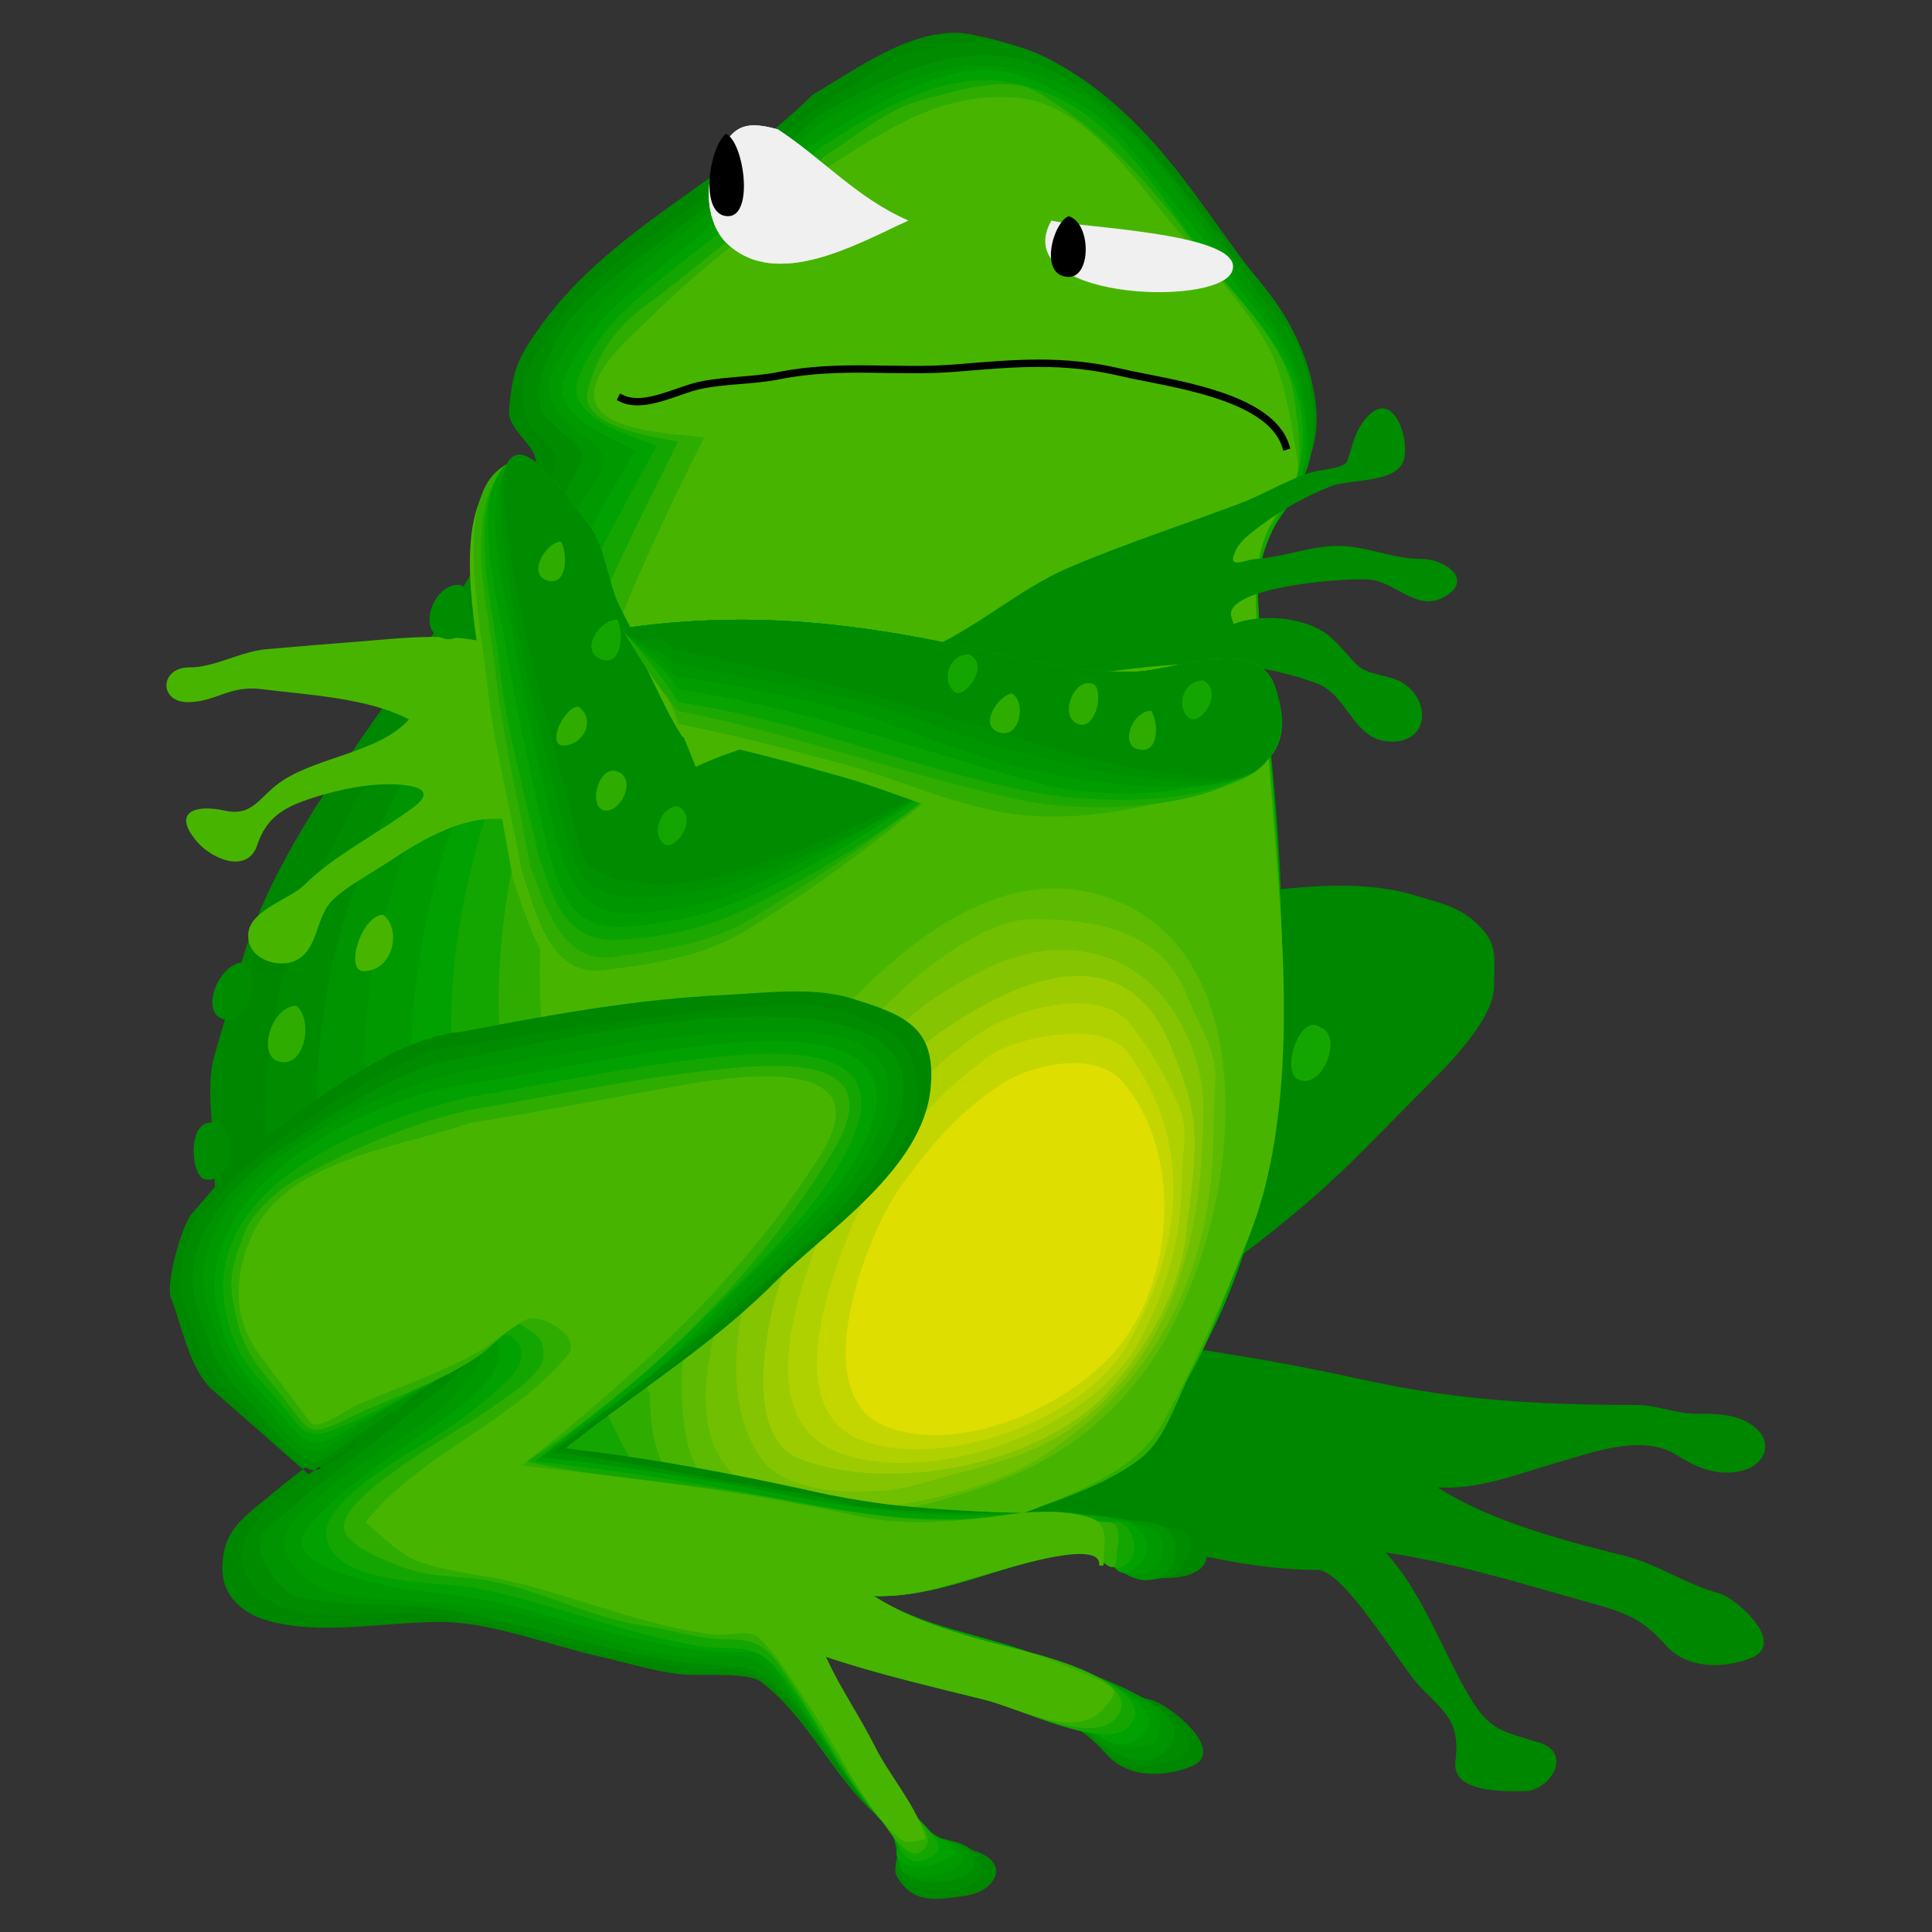 <?xml version="1.0" encoding="UTF-8" standalone="no"?>
<!-- Generator: Adobe Illustrator 12.0.0, SVG Export Plug-In . SVG Version: 6.00 Build 51448)  -->

<svg
   xmlns:dc="http://purl.org/dc/elements/1.1/"
   xmlns:cc="http://creativecommons.org/ns#"
   xmlns:rdf="http://www.w3.org/1999/02/22-rdf-syntax-ns#"
   xmlns:svg="http://www.w3.org/2000/svg"
   xmlns="http://www.w3.org/2000/svg"
   xmlns:sodipodi="http://sodipodi.sourceforge.net/DTD/sodipodi-0.dtd"
   xmlns:inkscape="http://www.inkscape.org/namespaces/inkscape"
   height="265"
   id="Layer_1"
   inkscape:version="0.47pre4 r22446"
   sodipodi:docname="rana03_architetto_france_01.svg"
   sodipodi:version="0.32"
   space="preserve"
   style="overflow:visible"
   version="1.1"
   viewBox="0 0 265 265"
   width="265">
  <rect x="0" y="0" width="265" height="265" fill="#333333" stroke="none"/>
  <defs
     id="defs136">
    <inkscape:perspective
       sodipodi:type="inkscape:persp3d"
       inkscape:vp_x="0 : 206.084 : 1"
       inkscape:vp_y="0 : 1000 : 0"
       inkscape:vp_z="353.13901 : 206.084 : 1"
       inkscape:persp3d-origin="176.5695 : 137.38933 : 1"
       id="perspective73" />
  </defs>
  <sodipodi:namedview
     bordercolor="#666666"
     borderopacity="1.0"
     id="base"
     inkscape:current-layer="Layer_1"
     inkscape:cx="49.5695"
     inkscape:cy="177.57876"
     inkscape:pageopacity="0.0"
     inkscape:pageshadow="2"
     inkscape:window-height="714"
     inkscape:window-width="1097"
     inkscape:window-x="22"
     inkscape:window-y="29"
     inkscape:zoom="1"
     pagecolor="#ffffff"
     showgrid="false"
     inkscape:window-maximized="0" />
  <g
     id="g3"
     transform="matrix(0.621,0,0,0.621,22.833,4.499)">
    <path
       d="m 189.702,196.712 c 19.538,-3.126 39.02,-5.986 58.731,-7.777 9.101,-0.827 18.717,-1.058 27.575,1.667 5.676,1.746 9.716,2.437 13.869,6.588 4.327,4.327 3.354,7.14 3.354,13.313 0,7.607 -10.625,17.913 -15.728,23.014 -6.252,6.25 -12.354,12.708 -18.782,18.775 -14.415,13.606 -30.984,24.793 -46.973,36.416 17.216,1.909 35.508,5.012 52.404,8.766 20.675,4.594 39.461,5.609 60.623,5.609 4.312,0 8.433,1.916 13.031,1.916 4.695,0 10.064,-0.002 13.688,3.62 3.522,3.521 0.989,8.107 -3.906,9.086 -5.356,1.071 -9.569,-0.775 -14.095,-3.603 -7.528,-4.702 -18.198,-0.62 -26.397,1.72 -8.638,2.466 -17.182,6.032 -26.326,5.468 11.767,7.565 27.897,11.763 41.381,15.132 7.061,1.764 13.525,6.284 20.755,8.255 3.896,1.062 15.093,11.086 7.095,14.286 -5.937,2.375 -14.183,2.493 -18.796,-2.777 -6.119,-6.991 -10.691,-7.663 -19.499,-10.179 -13.78,-3.938 -28.257,-8.263 -42.438,-10.342 8.065,8.591 12.592,21.938 18.692,32.102 4.287,7.142 6.979,7.344 15.282,9.897 7.536,2.318 2.355,10.706 -3.39,10.706 -4.023,0 -16.034,0.526 -15.148,-6.547 1.044,-8.333 -1.81,-10.494 -7.538,-16.222 -4.535,-4.534 -16.941,-26.104 -22.988,-26.104 -26.39,0 -51.02,-12.458 -77.187,-12.458 -11.476,0 -25.348,3.814 -35.699,-2.396 -15.55,-9.328 2.267,-23.523 10.579,-29.458 11.11,-7.934 21.774,-16.659 33.996,-22.769 -5.787,0.331 -27.218,25.289 -30.428,22.348 -6.919,-6.341 -13.837,-12.681 -20.756,-19.021 -5.094,-4.668 -7.216,-14.019 -10.023,-20.254 -1.333,-2.961 2.431,-16.218 4.776,-18.742 6.182,-6.655 12.013,-12.766 19.044,-18.476 12.487,-10.139 26.455,-15.557 41.222,-21.559"
       id="path5"
       style="fill:#008700;fill-rule:evenodd" />
    <path
       d="m 142.731,13.677 c -18.334,18.326 -44.346,29.451 -59.674,50.52 -5.317,7.309 -6.564,9.914 -7.376,18.852 -0.535,5.881 8.746,8.704 5.043,14.698 -7.429,12.023 -14.703,24.15 -22.451,35.971 -14.138,21.571 -34.141,45.776 -41.447,70.82 -2.099,7.196 -4.199,14.392 -6.298,21.588 -1.886,6.465 -0.085,15.876 -0.085,22.618 0,10.581 2.773,24.453 6.982,34.184 6.047,13.98 9.809,28.854 21.351,38.951 8.688,7.6 28.918,8.071 39.522,9.768 27.226,4.355 55.571,1.443 82.793,-1.188 11.117,-1.075 24.288,-3.288 34.476,-7.717 6.899,-2.998 13.798,-5.997 20.696,-8.995 4.062,-1.766 8.784,-15.907 10.902,-19.839 12.084,-22.433 19.097,-48.955 19.097,-74.531 0,-24.708 -2.209,-49.067 -3.853,-73.71 -0.774,-11.627 -4.854,-26.125 1.455,-36.638 6.951,-11.585 12.469,-16.979 9.249,-31.465 C 250.288,64.853 244.333,59.226 236.715,48.841 228.881,38.162 221.331,26.609 211.536,17.634 200.869,7.859 191.884,3.189 177.734,0.361 165.727,-2.042 152.21,8.19 142.731,13.677"
       id="path7"
       style="fill:#008700;fill-rule:evenodd" />
    <path
       d="m 143.689,16.551 c -10.972,8.774 -21.676,17.669 -33.114,25.836 -9.451,6.749 -20.214,14.541 -26.526,24.456 -3.323,5.22 -6.971,11.06 -4.587,17.747 2.503,7.024 9.533,6.322 5.345,13.649 -7.142,12.494 -14.119,25.078 -21.709,37.305 -14.045,22.621 -31.072,46.817 -37.367,73.035 -3.842,15.999 -4.432,27.855 -3.797,44.354 0.429,11.146 5.86,24.817 10.307,35.19 4.912,11.457 8.694,30.463 21.777,35.367 12.713,4.765 25.52,7.778 39.117,8.785 26.513,1.963 55.535,2.809 81.483,-3.917 14.812,-3.84 27.602,-8.51 41.646,-14.614 3.689,-1.604 7.965,-14.387 9.867,-17.917 3.002,-5.574 5.377,-10.974 7.733,-16.865 10.692,-26.725 12.398,-53.379 12.398,-81.916 0,-22.458 -3.456,-45.449 -4.952,-67.887 -0.875,-13.112 1.664,-17.693 8.307,-28.758 6.264,-10.438 4.233,-21.064 0.281,-31.929 -3.535,-9.721 -13.819,-19.367 -20.31,-27.478 -7.44,-9.298 -14.592,-18.326 -23.021,-26.751 -6.734,-6.732 -18.769,-13.761 -28.822,-11.987 -5.128,0.904 -12.564,0.726 -17.001,3.527 -5.686,3.591 -11.37,7.179 -17.055,10.768"
       id="path9"
       style="fill:#008c00;fill-rule:evenodd" />
    <path
       d="m 143.689,18.468 c -9.378,9.375 -20.065,16.444 -30.477,24.623 -9.202,7.228 -23.074,15.718 -27.968,26.483 -2.152,4.734 -5.167,12.12 -0.45,16.364 7.775,6.995 8.862,5.924 3.842,14.707 -7.3,12.771 -14.602,25.54 -21.856,38.337 -13.25,23.375 -27.139,46.587 -31.45,73.524 -4.252,26.568 -3.081,52.572 8.588,77.359 4.81,10.218 9.708,29.91 21.396,34.584 12.652,5.059 25.274,7.926 38.881,9.015 28.556,2.284 55.751,-0.698 83.374,-8.134 11.003,-2.962 26.241,-6.629 31.775,-16.904 7.396,-13.73 13.527,-26.981 19.321,-41.464 9.051,-22.622 9.015,-52.538 7.1,-76.46 -1.859,-23.221 -3.463,-46.457 -5.013,-69.7 -0.698,-10.465 8.249,-15.68 11.261,-24.71 2.512,-7.53 1.066,-23.582 -4.103,-30.042 -13.611,-17.009 -26.617,-38.803 -43.828,-52.372 -20.686,-16.309 -40.32,-6.827 -60.393,4.79"
       id="path11"
       style="fill:#009400;fill-rule:evenodd" />
    <path
       d="m 143.689,20.385 c -18.26,18.252 -46.75,31.179 -58.484,54.639 -2.906,5.811 2.982,11.293 7.198,14.358 7.644,5.557 3.297,7.288 -1.237,15.221 -7.33,12.823 -14.527,25.646 -21.479,38.676 -12.181,22.83 -23.601,49.222 -25.599,75.187 -2.052,26.667 3.086,53.28 14.161,77.639 6.711,14.76 9.609,25.361 24.692,32.319 11.856,5.471 28.33,4.99 41.19,6.159 23.871,2.17 53.758,-3.396 75.504,-13.276 4.188,-1.903 15.189,-4.493 17.422,-8.637 4.131,-7.67 8.263,-15.339 12.394,-23.009 6.066,-11.262 9.901,-23.966 12.495,-36.41 5.597,-26.847 4.464,-53.33 2.397,-80.497 -0.705,-9.269 -1.364,-18.543 -1.982,-27.818 -0.701,-10.509 -3.598,-22.527 -0.234,-32.614 3.141,-9.417 10.508,-13.789 9.886,-24.856 C 251.373,76.09 247.664,67.899 240.686,59.177 228.94,44.5 217.802,22.02 200.851,12.896 179.289,1.289 163.639,9.415 143.689,20.385"
       id="path13"
       style="fill:#009900;fill-rule:evenodd" />
    <path
       d="M 144.648,23.259 C 131.2,34.012 117.616,44.661 104.39,55.678 c -6.916,5.761 -12.598,11.72 -16.266,19.968 -3.83,8.613 9.814,13.656 15.303,16.61 -26.966,47.175 -56.275,98.447 -47.931,154.766 2.082,14.05 6.25,26.891 10.468,40.479 3.409,10.979 9.806,25.49 17.333,34.268 15.732,18.35 56.518,14.152 77.697,10.471 12.652,-2.199 26.128,-4.61 37.796,-10.165 3.766,-1.792 15.944,-5.092 17.888,-8.699 4.061,-7.538 8.12,-15.075 12.181,-22.613 11.863,-22.023 17.403,-48.859 17.403,-73.768 0,-26.999 -2.684,-53.8 -4.479,-80.735 -0.376,-5.646 -2.786,-14.548 -0.973,-19.986 2.162,-6.486 7.441,-10.817 9.586,-17.249 3.721,-11.161 -0.347,-25.993 -7.591,-35.045 -6.462,-8.075 -12.224,-16.905 -18.887,-24.778 -5.954,-7.034 -13.206,-18.224 -21.29,-22.938 -8.563,-4.994 -17.429,-10.086 -27.741,-7.509 -11.959,2.989 -19.74,7.876 -30.239,14.504"
       id="path15"
       style="fill:#00a100;fill-rule:evenodd" />
    <path
       d="m 144.648,25.176 c -11.513,11.51 -24.899,20.423 -37.391,30.829 -6.886,5.736 -13.039,11.607 -16.239,20.138 -3.304,8.806 11.425,12.681 17.202,15.156 -23.969,44.138 -54.398,99.319 -42.763,151.663 5.894,26.516 13.04,56.286 29.112,78.774 15.538,21.74 55.316,13.206 77.167,9.045 12.734,-2.425 24.789,-7.151 36.324,-12.918 7.23,-3.613 8.556,-4.376 12.317,-11.359 3.321,-6.165 7.394,-12.315 9.998,-18.824 10.881,-27.197 15.885,-52.551 15.885,-81.915 0,-26.976 -3.459,-54.208 -5.255,-81.138 -0.927,-13.902 10.047,-21.5 10.047,-35.153 0,-14.451 -8.17,-24.11 -17.01,-34.306 C 222.187,41.494 214.175,23.036 197.368,14.637 177.471,4.689 161.64,14.448 144.648,25.176"
       id="path17"
       style="fill:#14a600;fill-rule:evenodd" />
    <path
       d="m 145.606,27.093 c -12.675,11.403 -25.654,22.588 -39.3,32.818 -6.941,5.204 -11.118,10.665 -13.225,19.09 -2.086,8.342 15.592,10.254 19.932,11.339 -23.54,47.065 -48.539,98.36 -36.487,152.579 6.139,27.615 15.107,53.425 29.218,78.109 11.681,20.436 53.579,17.393 72.78,9.715 10.845,-4.337 29.404,-9.005 38.021,-17.12 4.632,-4.362 7.605,-14.118 10.621,-19.717 3.005,-5.578 5.233,-11.281 7.592,-17.177 10.131,-25.322 12.618,-52.859 11.505,-80.018 -0.558,-13.613 -2.156,-27.291 -3.128,-40.889 -0.871,-12.204 -4.32,-26.719 -2.624,-38.651 0.824,-5.8 5.54,-11.079 8.131,-16.255 2.914,-5.824 1.254,-13.345 0.568,-19.521 C 247.769,68.422 235.186,57.73 227.811,47.676 217.576,33.722 207.097,21.742 192.115,13.006 c -6.674,-3.892 -18.309,0.092 -24.98,1.759 -7.832,1.957 -14.753,8.05 -21.529,12.328"
       id="path19"
       style="fill:#2ead00;fill-rule:evenodd" />
    <path
       d="M 145.606,29.968 C 133.153,41.033 119.173,50.641 107.424,62.387 103.521,66.29 92.449,75.134 94.8,81.715 c 2.405,6.731 18.845,6.813 23.965,7.667 -24.034,48.052 -45.716,98.929 -32.039,153.622 6.893,27.563 16.836,53.085 30.123,78.286 13.118,24.882 51.891,14.37 72.375,5.749 11.831,-4.979 24.936,-8.988 31.155,-20.536 7.239,-13.438 13.085,-26.541 18.759,-40.724 9.15,-22.87 8.378,-53.4 6.449,-77.5 -1.123,-14.025 -2.139,-28.055 -3.141,-42.09 -0.89,-12.448 -4.354,-26.098 1.4,-37.606 2.877,-5.754 6.952,-8.273 5.77,-15.368 -1.187,-7.122 -2.024,-13.11 -4.513,-19.951 -3.584,-9.854 -16.304,-23.038 -23.137,-31.233 -8.623,-10.343 -19.649,-26.574 -34.29,-27.699 -16.726,-1.286 -28.39,6.999 -42.07,15.636"
       id="path21"
       style="fill:#47b500;fill-rule:evenodd" />
    <path
       d="m 135.061,21.343 c -8.471,-2.42 -10.666,-0.038 -14.08,7.927 -2.149,5.016 -1.464,12.949 2.577,16.989 11.002,11 29.574,0.017 40.262,-4.792 -11.372,-4.966 -18.696,-13.491 -28.759,-20.124"
       id="path23"
       style="fill:#f0f0f0;fill-rule:evenodd;stroke:#000000;stroke-width:0;stroke-linecap:square;stroke-miterlimit:10" />
    <path
       d="m 135.061,21.343 c -8.471,-2.42 -10.666,-0.038 -14.08,7.927 -2.149,5.016 -1.464,12.949 2.577,16.989 11.002,11 29.574,0.017 40.262,-4.792 -11.372,-4.966 -18.696,-13.491 -28.759,-20.124"
       id="path25"
       style="fill:#f0f0f0;fill-rule:evenodd;stroke:#000000;stroke-width:0;stroke-linecap:square;stroke-miterlimit:10" />
    <path
       d="m 195.455,41.467 c 5.82,1.561 44.154,2.745 39.782,11.5 -3.841,7.694 -49.501,5.845 -39.782,-11.5"
       id="path27"
       style="fill:#f0f0f0;fill-rule:evenodd;stroke:#000000;stroke-width:0;stroke-linecap:square;stroke-miterlimit:10" />
    <path
       d="m 100.551,80.757 c 4.96,2.387 12.188,-1.797 17.255,-2.875 5.795,-1.232 11.649,-0.987 17.54,-2.165 13.57,-2.713 26.014,-0.59 39.019,-1.668 12.91,-1.07 23.528,-2.081 36.428,0.958 10.011,2.358 32.833,4.832 36.427,16.291"
       id="path29"
       style="fill:none;stroke:#000000;stroke-width:1.627;stroke-linecap:square;stroke-miterlimit:10" />
    <path
       d="m 167.655,136.338 c 11.114,-4.66 20.625,-13.501 31.633,-18.208 12.048,-5.151 25.165,-9.434 37.548,-14.075 5.522,-2.07 10.437,-5.238 16.136,-7.007 1.793,-0.557 7.274,-0.733 7.882,-2.555 1.234,-3.702 1.816,-7.141 4.579,-9.903 5.617,-5.614 9.098,4.833 7.919,9.548 -1.382,5.523 -11.676,4.221 -16.336,6.084 -5.099,2.039 -10.216,4.807 -14.625,8.113 -2.213,1.659 -4.929,3.432 -6.195,5.963 -2.247,4.491 2.068,2.04 4.314,1.916 6.145,-0.338 11.974,-2.875 18.213,-2.875 6.515,0 11.982,2.875 18.391,2.875 5.591,0 12.027,4.934 4.615,8.625 -5.504,2.741 -9.99,-3.103 -15.276,-3.983 -4.533,-0.755 -33.503,1.423 -31.215,8.295 0.159,0.479 0.319,0.958 0.479,1.437 5.767,-2.308 14.917,-1.591 20.131,1.917 2.534,1.705 4.897,4.896 7.069,7.068 2.415,2.414 7.036,2.16 9.977,3.923 6.868,4.118 5.864,14.18 -3.624,12.967 -7.228,-0.924 -8.479,-10.247 -15.178,-12.757 -15.509,-5.813 -29.979,-4.75 -46.175,-2.576 -13.798,1.852 -26.563,-4.395 -40.262,-4.792"
       id="path31"
       style="fill:#008c00;fill-rule:evenodd" />
    <path
       d="m 78.503,138.255 c -9.347,-6.896 -25.125,-4.628 -36.004,-3.792 -6.799,0.523 -13.59,1.068 -20.381,1.686 -6.006,0.546 -11.319,4.023 -17.145,4.023 -6.417,0 -6.757,7.666 -0.249,7.666 6.153,0 9.154,-3.774 16.261,-2.875 10.049,1.272 23.608,1.925 32.594,6.708 -6.624,7.246 -19.552,8.123 -27.8,13.417 -5.308,3.407 -6.434,8.154 -12.941,6.708 -6.175,-1.372 -11.74,0.083 -6.231,6.708 3.465,4.168 11.322,7.253 13.42,0.958 2.008,-6.025 5.693,-8.285 11.564,-10.242 4.773,-1.591 10.228,-2.887 15.278,-3.174 3.968,-0.226 14.463,-0.065 7.704,5.004 -7.55,5.663 -17.565,10.603 -24.213,17.25 -2.911,2.911 -11.572,5.409 -12.25,10.329 -0.806,5.853 6.561,8.22 10.51,6.246 4.983,-2.491 4.231,-9.482 8.063,-13.314 2.929,-2.929 9.107,-6.27 12.701,-8.664 8.974,-5.981 19.433,-11.772 30.077,-8.226 -5.456,-6.37 -8.19,-30.554 -0.958,-36.416"
       id="path33"
       style="fill:#47b500;fill-rule:evenodd" />
    <path
       d="m 123.558,22.301 c 3.947,1.669 6.332,18.208 0.479,18.208 -6.383,-10e-4 -4.328,-15.012 -0.479,-18.208"
       id="path35"
       style="fill-rule:evenodd" />
    <path
       d="m 199.288,40.508 c 4.983,1.495 5.025,13.484 0,13.417 -6.776,-0.091 -3.469,-12.142 0,-13.417"
       id="path37"
       style="fill-rule:evenodd" />
    <path
       d="m 129.31,232.168 c -11.805,21.239 -25.328,50.688 -22.048,75.706 4.011,30.6 44.486,24.722 65.666,18.207 27.292,-8.394 45.965,-24.889 56.289,-51.718 7.674,-19.941 12.693,-56.483 -2.266,-74.156 -6.381,-7.539 -13.554,-16.913 -24.683,-16.913 -9.615,0 -20.782,0.198 -29.163,5.958 -18.015,12.379 -30.845,25.347 -43.795,42.916"
       id="path39"
       style="fill:#47b500;fill-rule:evenodd" />
    <path
       d="m 133.145,235.043 c -10.053,22.61 -23.283,50.355 -18.214,75.706 5.578,27.899 49.468,16.254 67.276,9.781 27.34,-9.938 41.718,-30.678 48.592,-58.16 5.754,-23.001 5.712,-58.362 -19.451,-69.973 -31.495,-14.532 -61.213,20.807 -78.203,42.646"
       id="path41"
       style="fill:#5cba00;fill-rule:evenodd" />
    <path
       d="m 137.937,238.876 c -5.625,11.248 -11.069,23.676 -13.899,35.936 -2.667,11.553 -8.167,27.228 -2.397,38.812 10.359,20.8 55.161,11.179 70.547,1.563 23.358,-14.599 36.45,-36.114 38.735,-63.852 0.546,-6.63 0.163,-13.287 0.769,-19.95 0.551,-6.056 -4.212,-13.406 -6.389,-19.001 -5.628,-14.467 -20.936,-16.631 -34.064,-16.631 -9.548,0 -22.034,9.376 -28.588,15.461 -9.463,8.783 -16.862,17.398 -24.714,27.662"
       id="path43"
       style="fill:#70bf00;fill-rule:evenodd" />
    <path
       d="m 142.731,241.751 c -10.466,18.31 -25.049,54.064 -11.273,73.345 6.014,8.417 25.733,8.183 34.848,5.449 12.768,-3.829 25.268,-5.543 36.016,-14.139 21.39,-17.105 26.685,-42.907 26.685,-69.13 0,-12.19 -7.176,-26.751 -18.53,-31.91 -13.9,-6.316 -26.234,-1.241 -38.583,6.355 -11.981,7.37 -20.483,19.184 -29.163,30.03"
       id="path45"
       style="fill:#85c400;fill-rule:evenodd" />
    <path
       d="m 147.524,244.625 c -5.045,11.771 -9.89,23.475 -13.262,35.832 -2.346,8.599 -5.863,29.927 5.383,34.424 19.911,7.96 54.176,1.429 68.643,-15.099 8.314,-9.499 15.655,-21.821 16.954,-34.783 0.629,-6.276 1.847,-12.862 1.847,-19.166 0,-8.645 -1.916,-13.662 -5.153,-21.753 -12.841,-32.091 -47.876,-7.523 -63.546,6.835 -4.156,3.808 -7.379,9.273 -10.866,13.71"
       id="path47"
       style="fill:#9ccc00;fill-rule:evenodd" />
    <path
       d="m 152.316,248.459 c -7.411,14.82 -27.994,57.107 -2.935,65.464 21.304,7.104 56.09,-5.946 66.204,-26.174 5.52,-11.037 8.628,-21.592 8.628,-34.02 0,-5.7 1.736,-11.123 -0.533,-16.415 -3.047,-7.105 -5.857,-11.989 -10.599,-18.085 -7.122,-9.155 -25.572,-3.487 -33.071,1.51 -11.494,7.659 -19.307,16.822 -27.694,27.72"
       id="path49"
       style="fill:#b0d100;fill-rule:evenodd" />
    <path
       d="m 157.109,251.334 c -6.447,12.891 -24.367,51.191 -3.834,59.414 17.773,7.117 49.569,-4.552 58.874,-20.821 12.012,-21.006 15.193,-44.642 0.026,-64.857 -5.339,-7.118 -24.283,-3.326 -30.125,0.762 -10.315,7.218 -17.416,15.474 -24.941,25.502"
       id="path51"
       style="fill:#c4d600;fill-rule:evenodd" />
    <path
       d="m 161.903,255.167 c -7.669,11.233 -20.792,45.834 -2.876,52.707 16.919,6.491 41.59,-5.051 51.765,-18.209 12.223,-15.807 13.271,-42.979 0.426,-57.958 -6.123,-7.141 -20.37,-3.816 -27.06,0.643 -9.456,6.302 -15.6,13.668 -22.255,22.817"
       id="path53"
       style="fill:#dede00;fill-rule:evenodd" />
    <path
       d="m 65.082,220.669 c 19.284,-3.707 38.345,-7.209 57.997,-8.146 8.498,-0.404 19.716,-1.858 27.856,0.646 11.979,3.685 19.097,6.259 17.867,19.785 -1.64,18.038 -23.026,31.628 -34.7,43.297 -13.928,13.923 -30.685,24.157 -46.013,36.414 18.27,2.031 37.165,5.597 55.12,9.584 19.302,4.287 37.547,4.791 57.098,4.791 4.242,0 8.342,1.916 12.881,1.916 3.985,0 12.029,-0.577 14.646,2.911 7.974,10.627 -11.314,11.312 -17.488,6.903 -13.522,-9.655 -38.273,7.152 -54.195,6.477 12.657,8.148 28.364,9.776 42.18,15.335 6.762,2.721 12.252,5.937 19.366,7.714 3.82,0.954 16.813,11.357 8.643,14.626 -6.1,2.439 -14.071,2.618 -18.796,-2.779 -5.771,-6.593 -10.402,-7.725 -18.801,-9.979 -14.386,-3.86 -28.992,-6.783 -43.137,-11.5 5.036,10.925 11.241,23.922 18.427,33.506 4.71,6.282 6.777,6.836 14.631,9.452 7.956,2.651 4.404,8.916 -2.121,9.848 -6.56,0.937 -11.513,1.917 -15.15,-4.142 -1.475,-2.458 1.413,-5.914 0.51,-8.415 -0.76,-2.105 -5.434,-5.431 -7.07,-7.067 -8.461,-8.46 -13.87,-20.368 -23.57,-27.645 -2.965,-2.225 -13.583,-1.186 -17.611,-1.632 -5.939,-0.659 -12.057,-2.608 -17.894,-3.905 -10.911,-2.425 -24.079,-7.667 -35.22,-7.667 -12.095,0 -26.561,3.028 -38.148,-0.282 -5.588,-1.597 -10.031,-5.341 -10.031,-11.536 0,-8.457 4.585,-11.168 10.905,-16.431 12.149,-10.117 25.173,-18.185 37.984,-27.331 -4.011,2.567 -26.756,25.72 -29.499,23.307 C 24.542,312.383 17.335,306.042 10.128,299.703 5.12,295.297 3.429,285.558 0.984,279.45 c -1.225,-3.06 2.354,-16.015 4.628,-18.637 5.577,-6.435 10.517,-12.545 17.308,-17.637 11.017,-8.26 28.061,-21.335 42.162,-22.507"
       id="path55"
       style="fill:#008700;fill-rule:evenodd" />
    <path
       d="m 66.042,223.543 c 18.265,-2.922 36.498,-5.801 54.919,-7.555 8.453,-0.806 19.847,-2.669 28.016,0.054 11.406,3.8 16.761,6.145 16.761,18.828 0,15.54 -24.296,32.698 -34.51,42.338 -14.083,13.291 -28.683,25.041 -45.055,35.456 36.119,8.025 73.198,14.375 110.181,14.375 8.45,0 18.963,1.292 27.161,3.634 5.365,1.532 1.786,8.212 -1.219,9.783 -5.062,2.647 -10.479,0.056 -14.272,-3.104 -5.534,-4.61 -19.704,1.036 -26.25,2.905 -8.473,2.419 -16.696,5.368 -25.622,4.989 11.857,7.634 26.439,9.433 39.479,14.322 6.527,2.448 12.37,6.212 18.995,8.198 2.923,0.877 17.344,9.839 8.838,13.238 -7.563,3.022 -12.917,2.769 -18.424,-3.654 -4.23,-4.937 -10.842,-5.824 -17.095,-7.387 -14.165,-3.54 -28.479,-6.679 -42.339,-11.301 5.036,10.925 11.241,23.922 18.427,33.506 1.265,1.687 2.359,5.405 4.332,5.997 2.735,0.82 7.426,1.214 9.475,3.262 6.37,6.366 -1.628,9.667 -8.269,8.983 -4.045,-0.416 -5.507,-0.633 -7.882,-3.797 -1.79,-2.386 1.042,-5.174 0.214,-7.702 -1.191,-3.637 -9.017,-10.02 -11.503,-13.417 -6.525,-8.917 -15.102,-23.958 -26.522,-23.958 -25.02,0 -47.683,-12.458 -72.535,-12.458 -11.058,0 -29.188,3.562 -34.191,-9.582 -4.094,-10.755 15.606,-21.823 23.268,-27.292 8.015,-5.721 16.02,-11.602 23.705,-17.748 -5.478,3.506 -10.47,7.291 -15.338,11.499 -2.686,2.321 -12.845,11.623 -16.296,11.501 -4.506,-0.16 -15.788,-14.411 -19.266,-17.585 -5.556,-5.072 -7.208,-13.602 -9.962,-20.484 -1.507,-3.767 1.642,-15.678 4.431,-18.681 5.558,-5.983 10.443,-11.607 17.146,-16.214 10.957,-7.531 27.699,-19.823 41.202,-20.949"
       id="path57"
       style="fill:#008c00;fill-rule:evenodd" />
    <path
       d="m 66.042,226.418 c 17.051,-3.409 106.909,-24.651 95.862,12.458 -4.632,15.561 -22.154,30.279 -33.977,40.621 -13.801,12.07 -28.419,22.694 -42.713,34.126 17.688,1.964 35.141,5.929 52.723,8.626 8.621,1.322 18.281,4.79 26.842,4.79 10.216,0 20.462,-0.229 30.676,0 4.204,0.095 8.278,1.916 12.213,1.916 3.42,0 10.868,-1.18 13.669,1.917 2.321,2.566 2.169,7.352 -0.958,9.584 -5.081,3.628 -10.629,-1.042 -13.882,-4.293 -3.298,-3.297 -20.393,2.856 -24.724,4.094 -8.473,2.419 -16.696,5.368 -25.622,4.989 11.27,7.256 24.852,8.838 37.21,13.472 6.664,2.499 35.646,10.754 27.976,20.07 -5.098,6.191 -13.442,0.936 -17.484,-3.105 -3.933,-3.931 -12.431,-4.851 -17.809,-6.194 -13.536,-3.382 -27.193,-6.408 -40.438,-10.825 5.036,10.925 11.241,23.922 18.427,33.506 1.248,1.664 2.345,5.358 4.261,5.997 2.682,0.894 6.703,1.379 8.734,3.408 5.581,5.578 -6.08,7.742 -10.368,6.672 -7.975,-1.99 -3.176,-7.754 -7.994,-12.568 -4.478,-4.474 -8.203,-10.086 -11.704,-15.335 -2.625,-3.936 -6.294,-9.363 -9.625,-12.694 -6.051,-6.05 -7.149,-6.594 -15.698,-7.067 -25.549,-1.414 -49.205,-13.418 -75.091,-13.418 -6.061,0 -11.663,-0.477 -17.61,-1.668 -3.851,-0.771 -10.958,-10.659 -7.355,-14.261 9.591,-9.589 21.196,-16.982 31.499,-25.81 5.046,-4.323 10.119,-7.116 13.917,-12.884 -10.813,7.49 -21.443,15.251 -32.38,22.537 -4.553,3.033 -14.253,-10.698 -17.752,-14.196 -6.133,-6.131 -7.36,-11.14 -10.169,-19.566 -4.552,-13.65 8.176,-27.824 18.608,-34.777 11.325,-7.549 26.889,-18.747 40.736,-20.122"
       id="path59"
       style="fill:#009400;fill-rule:evenodd" />
    <path
       d="m 66.042,229.294 c 17.801,-2.848 35.884,-7.136 53.882,-8.081 14.917,-0.784 46.692,-4.794 38.144,19.579 -5.696,16.241 -21.326,28.025 -33.089,39.787 -12.742,12.739 -27.131,23.424 -41.682,34.002 17.963,1.999 36.207,4.94 53.931,8.483 18.021,3.602 34.416,3.975 52.565,3.975 8.284,0 20.354,-0.323 27.676,3.336 3.724,1.861 3.42,6.943 0.034,9.122 -5.663,3.645 -7.514,-2.544 -11.503,-3.832 -6.233,-2.013 -18.719,3.02 -24.924,4.791 -8.257,2.357 -16.225,5.159 -24.924,4.79 11.27,7.256 24.852,8.838 37.21,13.472 5.692,2.134 11.502,6.192 17.171,7.812 3.453,0.987 5.629,1.335 8.142,3.847 1.49,1.49 0.976,7.156 -1.206,7.702 -8.419,2.104 -8.549,-0.347 -15.303,-4.082 -5.047,-2.791 -12.792,-3.676 -18.391,-5.074 -12.786,-3.195 -25.659,-6.087 -38.168,-10.259 5.036,10.925 11.241,23.922 18.427,33.506 1.25,1.667 2.367,5.426 4.319,5.983 3.334,0.953 5.521,0.982 7.433,3.848 2.423,3.633 -10.863,7.668 -13.421,3.833 -1.651,-2.476 0.45,-6.011 -1.061,-7.52 -2.345,-2.344 -4.397,-4.686 -6.471,-7.277 -3.626,-4.532 -6.232,-9.804 -9.956,-14.272 -3.8,-4.561 -6.648,-9.993 -10.774,-14.267 -5.079,-5.261 -10.395,-3.834 -17.432,-3.834 -12.174,0 -24.438,-5.912 -36.09,-8.823 -13.497,-3.372 -25.937,-2.908 -39.464,-4.594 -6.034,-0.752 -10.501,-2.808 -13.882,-7.879 -4.319,-6.48 3.908,-11.775 8.308,-15.545 9.227,-7.906 22.541,-13.829 30.138,-23.322 2.05,-2.561 3.889,-4.465 4.194,-7.876 -11.698,4.906 -22.789,15.011 -33.761,21.591 -6.603,3.96 -10.784,-5.148 -15.722,-10.332 -6.463,-6.783 -8.081,-10.442 -11.099,-19.491 -9.052,-27.149 35.705,-48.974 56.749,-53.099"
       id="path61"
       style="fill:#009900;fill-rule:evenodd" />
    <path
       d="m 67,232.168 c 17.268,-2.878 34.56,-6.664 51.965,-8.495 14.478,-1.522 45.397,-4.31 36.227,19.036 -6.133,15.614 -22.299,26.572 -32.964,38.757 -11.601,13.254 -25.524,23.064 -39.89,33.115 17.638,1.963 35.721,4.651 53.113,8.128 18.451,3.688 34.457,5.491 53.292,4.33 3.696,-0.228 8.787,-0.618 12.463,0 2.364,0.397 10.567,1.293 12.249,2.413 3.349,2.231 4.423,6.223 1.171,9.088 -5.533,4.876 -5.371,-2.875 -9.525,-2.875 -16.626,0 -32.152,10.294 -48.949,9.581 10.775,6.938 23.522,8.339 35.308,12.758 5.539,2.077 32.013,10.027 24.127,17.908 -5.021,5.018 -9.137,-0.016 -13.421,-1.916 -5.588,-2.479 -12.464,-3.594 -18.391,-5.074 -12.786,-3.195 -25.659,-6.087 -38.168,-10.259 3.801,8.245 8.908,15.894 12.972,24.018 2.008,4.016 4.366,7.428 6.65,11.23 2.672,4.45 5.967,4.25 9.136,7.875 -2.228,2.889 -9.726,4.65 -12.462,1.917 -1.863,-1.862 1.016,-3.776 -0.599,-5.39 -1.838,-1.837 -3.532,-3.604 -5.153,-5.631 -6.458,-8.072 -12.075,-17.151 -17.814,-25.755 -1.331,-1.995 -6.067,-9.223 -8.706,-9.223 -5.283,0 -10.434,0.015 -15.658,-0.958 -10.457,-1.947 -21.474,-4.514 -31.634,-7.668 -9.975,-3.097 -19.487,-4.11 -29.895,-5.411 -3.393,-0.425 -28.437,-4.923 -21.373,-13.394 6.799,-8.155 15.064,-13.227 23.467,-19.525 5.237,-3.927 22.735,-13.668 18.213,-22.041 -10.132,8.315 -22.851,13.899 -34.031,20.604 -8.181,4.904 -9.041,0.396 -15.338,-6.23 -6.827,-7.184 -9.207,-9.942 -11.829,-19.379 C 3.913,256.208 43.632,234.936 67,232.168"
       id="path63"
       style="fill:#00a100;fill-rule:evenodd" />
    <path
       d="m 67,235.043 c 17.137,-2.855 34.29,-6.575 51.551,-8.493 14.111,-1.567 42.943,-4.582 32.807,18.075 -6.554,14.651 -20.974,27.679 -32.131,38.83 -11.902,11.896 -24.764,21.622 -37.848,32.086 17.627,1.953 35.72,4.65 53.115,8.127 16.449,3.288 34.161,6.105 50.929,3.709 8.664,-1.238 16.144,1.578 24.375,1.578 3.539,0 5.094,6.442 2.911,8.626 -4.24,4.242 -4.186,-1.916 -7.608,-1.916 -16.626,0 -32.152,10.294 -48.949,9.581 9.863,6.35 22.422,9.438 33.712,12.26 6.505,1.626 29.551,8.64 22.846,16.49 -4.977,5.827 -24.485,-3.963 -31.634,-5.749 -11.892,-2.972 -23.833,-5.704 -35.469,-9.584 5.036,10.925 11.241,23.922 18.427,33.506 2.136,2.848 8.849,8.05 5.751,10.114 -7.497,4.998 -7.647,-3.138 -11.118,-6.605 -8.359,-8.353 -13.723,-20.732 -20.73,-30.308 -4.441,-6.068 -6.575,-8.623 -14.06,-8.623 -6.308,0 -12.297,-1.557 -18.372,-3.074 C 92.625,350.455 80.12,345.505 67,343.33 c -7.753,-1.285 -29.003,-0.456 -31.634,-10.542 -2.193,-8.406 18.863,-19.279 25.362,-23.61 5.295,-3.528 10.291,-7.238 14.792,-11.737 1.887,-1.887 4.144,-5.271 2.238,-7.81 -3.164,-4.217 -4.463,-0.866 -8.361,1.472 -10.5,6.301 -20.917,12.868 -32.324,17.43 -7.166,2.866 -7.912,-1.481 -13.21,-7.367 C 17.92,294.565 15.319,291.938 13.318,283.437 6.57,254.767 44.748,240.383 67,235.043"
       id="path65"
       style="fill:#14a600;fill-rule:evenodd" />
    <path
       d="m 67,237.917 c 16.564,-2.759 33.163,-6.38 49.833,-8.341 13.497,-1.588 44.461,-5.975 30.449,17.369 -16.058,26.753 -41.436,51.809 -67.821,68.596 17.605,3.909 35.654,4.651 53.367,7.87 16.804,3.053 33.58,6.683 50.609,4.249 4.045,-0.578 7.916,-0.715 12.018,-0.621 4.308,0.099 8.406,1.916 12.461,1.916 3.721,0 1.918,5.802 1.918,7.668 0,5.65 -4.1,-0.958 -6.711,-0.958 -15.894,0 -30.789,10.268 -46.972,9.581 9.863,6.35 22.422,9.438 33.712,12.26 6.001,1.5 26.09,7.051 19.971,14.573 -5.205,6.398 -21.681,-2.063 -28.759,-3.832 -11.892,-2.972 -23.833,-5.704 -35.469,-9.584 5.036,10.925 11.241,23.922 18.427,33.506 2.132,2.844 5.937,6.352 3.142,9.139 -3.295,3.287 -7.601,-4.35 -9.107,-6.229 -7.703,-9.605 -13.671,-20.976 -20.529,-31.263 -4.248,-6.373 -5.853,-8.986 -13.661,-8.986 -6.378,0 -12.067,-2.086 -18.272,-2.974 -12.872,-1.842 -24.706,-9.034 -37.647,-10.442 -6.345,-0.69 -10.683,-0.439 -16.775,-2.875 -2.893,-1.156 -11.965,-4.469 -11.983,-8.624 -0.031,-7.261 25.334,-21.047 30.676,-24.916 3.222,-2.334 13.421,-8.354 13.421,-12.742 0,-4.494 -1.421,-4.496 -5.153,-6.983 -0.917,-0.61 -6.412,4.825 -7.519,5.711 -8.369,6.693 -21.77,10.627 -31.425,15.452 -8.28,4.139 -7.782,2.014 -13.613,-5.272 -4.407,-5.507 -8.096,-9.186 -9.784,-15.938 -2.327,-9.304 -1.92,-11.402 1.559,-20.446 1.626,-4.226 7.786,-9.641 11.721,-11.76 C 41.239,246.478 53.463,241.025 67,237.917"
       id="path67"
       style="fill:#2ead00;fill-rule:evenodd" />
    <path
       d="m 67,240.792 c 15.625,-2.498 31.083,-5.538 46.657,-8.286 11.539,-2.036 44.875,-7.208 30.768,15.353 -17.111,27.365 -40.866,48.604 -65.922,68.639 24.342,2.709 49.582,5.69 73.494,11.004 11.703,2.601 23.351,1.315 35.09,-0.362 5.105,-0.729 12.11,-0.769 16.995,0.858 4.458,1.485 2.876,6.146 2.876,10.543 -0.319,0 -0.64,0 -0.959,0 0.813,-6.059 -19.709,0.427 -24.226,1.717 -8.473,2.419 -16.696,5.368 -25.622,4.989 9.314,5.996 21.14,9.117 31.811,11.784 5.661,1.415 11.027,3.832 16.381,6.125 6.207,2.658 5.832,3.267 2.615,7.008 -6.028,7.012 -18.785,-0.142 -26.681,-2.115 -11.627,-2.906 -23.294,-5.591 -34.671,-9.385 3.189,6.918 7.591,13.261 10.994,20.064 3.126,6.25 9.564,13.633 11.054,20.185 -4.519,1.017 -4.479,1.271 -7.669,-1.917 -4.927,-4.923 -8.622,-11.731 -12.071,-17.762 -3.21,-5.615 -6.79,-10.999 -10.376,-16.377 -2.102,-3.152 -4,-5.716 -6.67,-8.386 -1.905,-1.904 -7.32,-0.36 -10.025,-0.698 -14.89,-1.862 -28.784,-7.773 -43.298,-11.4 -7.053,-1.763 -14.282,-2.204 -21.15,-4.491 -5.338,-1.778 -8.744,-5.99 -12.402,-8.926 12.153,-15.182 32.085,-21.815 44.556,-36.774 3.36,-4.029 -4.963,-8.71 -8.128,-8.265 -2.267,0.319 -8.453,5.649 -10.99,7.099 -8.849,5.056 -18.087,8.004 -27.355,12.068 -1.986,0.871 -8.837,5.788 -10.285,3.859 -3.719,-4.957 -7.439,-9.915 -11.158,-14.872 -5.936,-7.912 -5.716,-16.976 -2.122,-25.598 C 25.936,248.661 51.426,246.375 67,240.792"
       id="path69"
       style="fill:#47b500;fill-rule:evenodd" />
    <path
       d="m 76.585,187.128 c 2.673,6.871 6.528,24.338 17.686,22.945 10.718,-1.339 23.142,-2.559 32.453,-8.764 19.967,-13.308 37.407,-27.98 55.31,-43.888 -18.549,-7.877 -47.261,-3.673 -65.186,4.792 -5.077,-13.535 -12.2,-25.373 -18.214,-38.332 -3.654,-7.873 -13.438,-38.312 -26.113,-25.644 -9.527,9.521 -4.058,33.315 -2.813,45.14 1.549,14.704 4.234,29.217 6.877,43.751"
       id="path71"
       style="fill:#47b500;fill-rule:evenodd" />
    <path
       d="m 78.503,185.211 c 2.833,8.026 5.834,23.348 17.892,21.842 10.635,-1.329 21.885,-2.856 31.289,-8.602 19.947,-12.187 36.919,-25.542 54.35,-41.03 -18.549,-7.877 -47.261,-3.673 -65.186,4.792 -5.077,-13.535 -12.2,-25.373 -18.214,-38.332 -3.506,-7.555 -14.018,-38.69 -26.113,-26.602 -8.59,8.585 -2.91,34.497 -1.83,45.307 1.416,14.161 5.264,28.613 7.812,42.625"
       id="path73"
       style="fill:#30ad00;fill-rule:evenodd" />
    <path
       d="m 80.421,184.254 c 3.014,7.532 6.794,21.48 17.99,19.882 9.793,-1.399 21.493,-2.848 30.082,-8.096 19.2,-11.73 36.699,-23.654 53.541,-38.619 -18.549,-7.877 -47.261,-3.673 -65.186,4.792 -4.963,-13.229 -11.503,-24.914 -17.765,-37.434 -2.91,-5.818 -3.391,-13.087 -7.519,-17.964 -2.897,-3.423 -11.328,-16.292 -16.666,-10.955 -9.798,9.796 -3.622,32.231 -2.314,44.642 1.537,14.583 5.211,29.321 7.837,43.752"
       id="path75"
       style="fill:#1ca800;fill-rule:evenodd" />
    <path
       d="m 82.338,182.337 c 3.44,9.63 5.822,18.778 18.107,17.959 9.986,-0.667 19.115,-2.545 28.227,-7.099 19.619,-9.807 36.941,-21.185 53.362,-35.776 -18.549,-7.877 -47.261,-3.673 -65.186,4.792 -4.963,-13.229 -11.503,-24.914 -17.765,-37.434 -2.91,-5.818 -3.391,-13.087 -7.519,-17.964 -3.173,-3.749 -11.281,-16.338 -16.896,-10.725 -8.62,8.617 -2.261,32.671 -1.126,43.454 1.509,14.335 5.607,28.766 8.796,42.793"
       id="path77"
       style="fill:#08a300;fill-rule:evenodd" />
    <path
       d="m 84.255,180.421 c 2.932,9.524 5.243,17.792 17.149,17 10.136,-0.675 19.042,-2.741 28.368,-7.128 19.24,-9.051 35.513,-19.849 52.262,-32.872 -18.549,-7.877 -47.261,-3.673 -65.186,4.792 -4.963,-13.229 -11.503,-24.914 -17.765,-37.434 -2.425,-4.849 -3.014,-12.642 -6.338,-16.568 -2.337,-2.761 -11.921,-17.215 -17.154,-13.292 -9.202,6.9 -1.86,32.919 -0.214,42.791 2.394,14.358 5.652,28.523 8.878,42.711"
       id="path79"
       style="fill:#009c00;fill-rule:evenodd" />
    <path
       d="m 86.172,178.504 c 3.375,10.124 6.094,16.746 18.058,15.891 8.625,-0.616 17.643,-2.302 25.542,-6.018 18.77,-8.831 35.858,-18.202 52.262,-30.956 -18.549,-7.877 -47.261,-3.673 -65.186,4.792 -4.963,-13.229 -11.503,-24.914 -17.765,-37.434 -2.425,-4.849 -3.014,-12.642 -6.338,-16.568 -1.27,-1.5 -12.965,-17.23 -15.799,-14.396 -9.157,9.152 -1.465,31.375 0.349,42.854 2.22,14.056 5.725,27.969 8.877,41.835"
       id="path81"
       style="fill:#009600;fill-rule:evenodd" />
    <path
       d="m 88.09,176.586 c 2.681,9.829 5.182,14.375 16.404,14.375 9.322,0 17.383,-2.169 26.236,-5.292 18.781,-6.625 35.551,-16 51.304,-28.248 -18.549,-7.877 -47.261,-3.673 -65.186,4.792 -4.702,-12.534 -10.85,-23.608 -16.776,-35.457 -2.32,-4.639 -3.499,-14.023 -6.525,-17.598 -2.132,-2.519 -11.322,-16.773 -16.001,-15.942 -11.723,2.08 8.542,74.568 10.544,83.37"
       id="path83"
       style="fill:#009100;fill-rule:evenodd" />
    <path
       d="m 90.006,174.67 c 1.177,3.924 1.224,8.85 5.113,10.578 5.711,2.537 8.619,2.839 14.91,2.839 8.168,0 16.497,-2.85 24.178,-5.561 17.07,-6.022 33.512,-13.974 47.827,-25.105 -18.549,-7.877 -47.261,-3.673 -65.186,4.792 -4.702,-12.534 -10.85,-23.608 -16.776,-35.457 -2.32,-4.639 -3.499,-14.023 -6.525,-17.598 -2.083,-2.461 -11.39,-16.828 -16.001,-15.942 -10.604,2.034 10.373,72.69 12.46,81.454"
       id="path85"
       style="fill:#008c00;fill-rule:evenodd" />
    <path
       d="m 113.972,155.504 c 12.417,2.483 24.054,5.639 36.204,9.109 12.513,3.573 25.028,10.057 38.246,10.057 17.694,0 65.539,-2.768 56.401,-30.186 -3.867,-11.603 -21.968,-3.555 -31.155,-3.354 -13.059,0.285 -25.17,-2.928 -37.885,-5.652 -26.065,-5.584 -48.696,-7.721 -75.232,-3.932 5.592,6.91 8.438,16.486 13.421,23.958"
       id="path87"
       style="fill:#47b500;fill-rule:evenodd" />
    <path
       d="m 113.013,152.629 c 12.26,2.452 23.907,5.542 35.962,8.756 13.14,3.503 26.191,9.907 39.768,11.368 11.865,1.277 24.804,-0.924 36.181,-4.173 6.862,-1.96 14.268,-2.266 18.461,-8.285 3.53,-5.067 3.344,-10.093 1.438,-15.812 -3.867,-11.603 -21.968,-3.555 -31.155,-3.354 -13.059,0.285 -25.17,-2.928 -37.885,-5.652 -26.065,-5.584 -48.696,-7.721 -75.232,-3.932 4.035,5.844 10.796,14.472 12.462,21.084"
       id="path89"
       style="fill:#30ad00;fill-rule:evenodd" />
    <path
       d="m 113.013,149.755 c 25.795,5.156 50.29,14.264 75.955,19.761 17.261,3.697 65.034,2.511 55.855,-25.031 -3.867,-11.603 -21.968,-3.555 -31.155,-3.354 -13.059,0.285 -25.17,-2.928 -37.885,-5.652 -26.065,-5.584 -48.696,-7.721 -75.232,-3.932 3.599,6.029 7.949,13.139 12.462,18.208"
       id="path91"
       style="fill:#1ca800;fill-rule:evenodd" />
    <path
       d="m 113.013,147.838 c 26.845,4.025 51.354,14.484 77.751,19.761 16.779,3.354 63.442,5.042 54.059,-23.115 -3.867,-11.603 -21.968,-3.555 -31.155,-3.354 -13.059,0.285 -25.17,-2.928 -37.885,-5.652 -26.065,-5.584 -48.696,-7.721 -75.232,-3.932 4.258,5.201 8.809,10.171 12.462,16.292"
       id="path93"
       style="fill:#08a300;fill-rule:evenodd" />
    <path
       d="m 113.013,144.963 c 26.565,3.983 51.285,12.731 77.044,20.089 10.789,3.082 23.527,3.826 34.611,1.871 7.112,-1.254 14.363,-0.614 18.716,-6.627 3.604,-4.979 3.318,-10.169 1.438,-15.812 -3.867,-11.603 -21.968,-3.555 -31.155,-3.354 -13.059,0.285 -25.17,-2.928 -37.885,-5.652 -26.065,-5.584 -48.696,-7.721 -75.232,-3.932 3.537,5.184 9.265,7.755 12.463,13.417"
       id="path95"
       style="fill:#009c00;fill-rule:evenodd" />
    <path
       d="m 112.055,142.088 c 13.062,1.866 25.23,4.216 37.987,7.572 11.892,3.128 22.97,8.486 34.762,11.629 14.687,3.916 70.146,15.037 60.498,-15.368 -4.264,-13.436 -20.921,-5.025 -31.634,-4.791 -13.059,0.285 -25.17,-2.928 -37.885,-5.652 -26.065,-5.584 -48.696,-7.721 -75.232,-3.932 3.386,4.962 8.935,5.181 11.504,10.542"
       id="path97"
       style="fill:#009600;fill-rule:evenodd" />
    <path
       d="m 112.055,139.213 c 12.692,2.417 25.343,4.931 37.987,7.591 11.639,2.449 23.186,8.013 34.765,11.101 13.563,3.616 27.173,7.183 41.324,7.183 6.852,0 13.14,0.749 17.254,-4.792 3.653,-4.918 3.301,-10.223 1.438,-15.812 -3.867,-11.603 -21.968,-3.555 -31.155,-3.354 -13.059,0.285 -25.17,-2.928 -37.885,-5.652 -26.065,-5.584 -48.696,-7.721 -75.232,-3.932 3.327,4.245 8.176,3.423 11.504,7.667"
       id="path99"
       style="fill:#009100;fill-rule:evenodd" />
    <path
       d="m 112.055,136.338 c 24.878,4.737 49.308,11.149 73.491,18.706 13.808,4.314 26.63,8.02 41.083,9.052 6.844,0.489 12.587,1.676 16.756,-3.801 3.699,-4.86 3.284,-10.273 1.438,-15.812 -3.867,-11.603 -21.968,-3.555 -31.155,-3.354 -13.059,0.285 -25.17,-2.928 -37.885,-5.652 -26.065,-5.584 -48.696,-7.721 -75.232,-3.932 3.52,5.85 8.147,-0.917 11.504,4.793"
       id="path101"
       style="fill:#008c00;fill-rule:evenodd" />
    <path
       d="m 28.655,214.919 c 3.585,2.661 2.262,12.674 -2.875,12.459 -6.341,-0.266 -2.821,-12.429 2.875,-12.459"
       id="path103"
       style="fill:#2ead00;fill-rule:evenodd" />
    <path
       d="m 17.152,205.336 c 3.746,2.618 1.331,14.556 -4.793,12.458 -5.073,-1.738 -0.6,-12.628 4.793,-12.458"
       id="path105"
       style="fill:#008c00;fill-rule:evenodd" />
    <path
       d="m 65.082,121.964 c 3.362,2.396 2.136,14.526 -4.792,11.5 -4.823,-2.107 -0.981,-12.257 4.792,-11.5"
       id="path107"
       style="fill:#008c00;fill-rule:evenodd" />
    <path
       d="m 10.442,240.792 c 5.886,0.722 4.176,13.707 -1.917,12.459 -3.312,-0.679 -4.005,-13.573 1.917,-12.459"
       id="path109"
       style="fill:#008c00;fill-rule:evenodd" />
    <path
       d="m 254.889,219.71 c 4.993,1.569 0.661,13.788 -4.793,11.5 -4.201,-1.763 0.384,-14.996 4.793,-11.5"
       id="path111"
       style="fill:#14a600;fill-rule:evenodd" />
    <path
       d="m 113.013,170.837 c 4.827,2.655 -0.949,10.549 -3.355,8.146 -2.563,-2.56 -0.311,-8.19 3.355,-8.146"
       id="path113"
       style="fill:#14a600;fill-rule:evenodd" />
    <path
       d="m 90.965,148.796 c 4.152,3.009 1.007,8.625 -3.355,8.625 -3.58,0 0,-8.341 3.355,-8.625"
       id="path115"
       style="fill:#2ead00;fill-rule:evenodd" />
    <path
       d="m 99.593,163.171 c 4.243,1.453 1.029,8.625 -2.397,8.625 -4.426,-0.001 -1.889,-10.372 2.397,-8.625"
       id="path117"
       style="fill:#2ead00;fill-rule:evenodd" />
    <path
       d="m 99.593,129.63 c 1.485,3.01 1.027,10.7 -3.835,8.625 -4.397,-1.877 -0.22,-8.672 3.835,-8.625"
       id="path119"
       style="fill:#14a600;fill-rule:evenodd" />
    <path
       d="m 87.13,112.381 c 1.46,2.268 1.577,9.841 -2.875,8.625 -4.786,-1.307 -0.444,-8.501 2.875,-8.625"
       id="path121"
       style="fill:#2ead00;fill-rule:evenodd" />
    <path
       d="m 177.241,137.296 c 4.97,2.219 -1.141,10.361 -3.355,8.146 -2.885,-2.883 -0.818,-8.211 3.355,-8.146"
       id="path123"
       style="fill:#14a600;fill-rule:evenodd" />
    <path
       d="m 205.04,144.005 c 1.978,2.577 -0.098,10.198 -3.834,8.625 -4.283,-1.805 -0.502,-10.95 3.834,-8.625"
       id="path125"
       style="fill:#2ead00;fill-rule:evenodd" />
    <path
       d="m 186.827,145.921 c 3.223,2.337 1.517,9.996 -2.876,8.625 -4.789,-1.495 -0.11,-8.373 2.876,-8.625"
       id="path127"
       style="fill:#2ead00;fill-rule:evenodd" />
    <path
       d="m 217.502,149.755 c 1.59,2.467 1.728,8.688 -1.916,8.624 -5.568,-0.097 -2.468,-8.632 1.916,-8.624"
       id="path129"
       style="fill:#2ead00;fill-rule:evenodd" />
    <path
       d="m 229.006,143.047 c 4.823,2.653 -0.945,10.55 -3.354,8.145 -2.803,-2.796 -0.822,-8.21 3.354,-8.145"
       id="path131"
       style="fill:#14a600;fill-rule:evenodd" />
    <path
       d="m 47.828,194.795 c 4.181,3.102 2.318,12.457 -4.314,12.457 -4.142,0 -0.6,-12.184 4.314,-12.457"
       id="path133"
       style="fill:#47b500;fill-rule:evenodd" />
  </g>
</svg>

